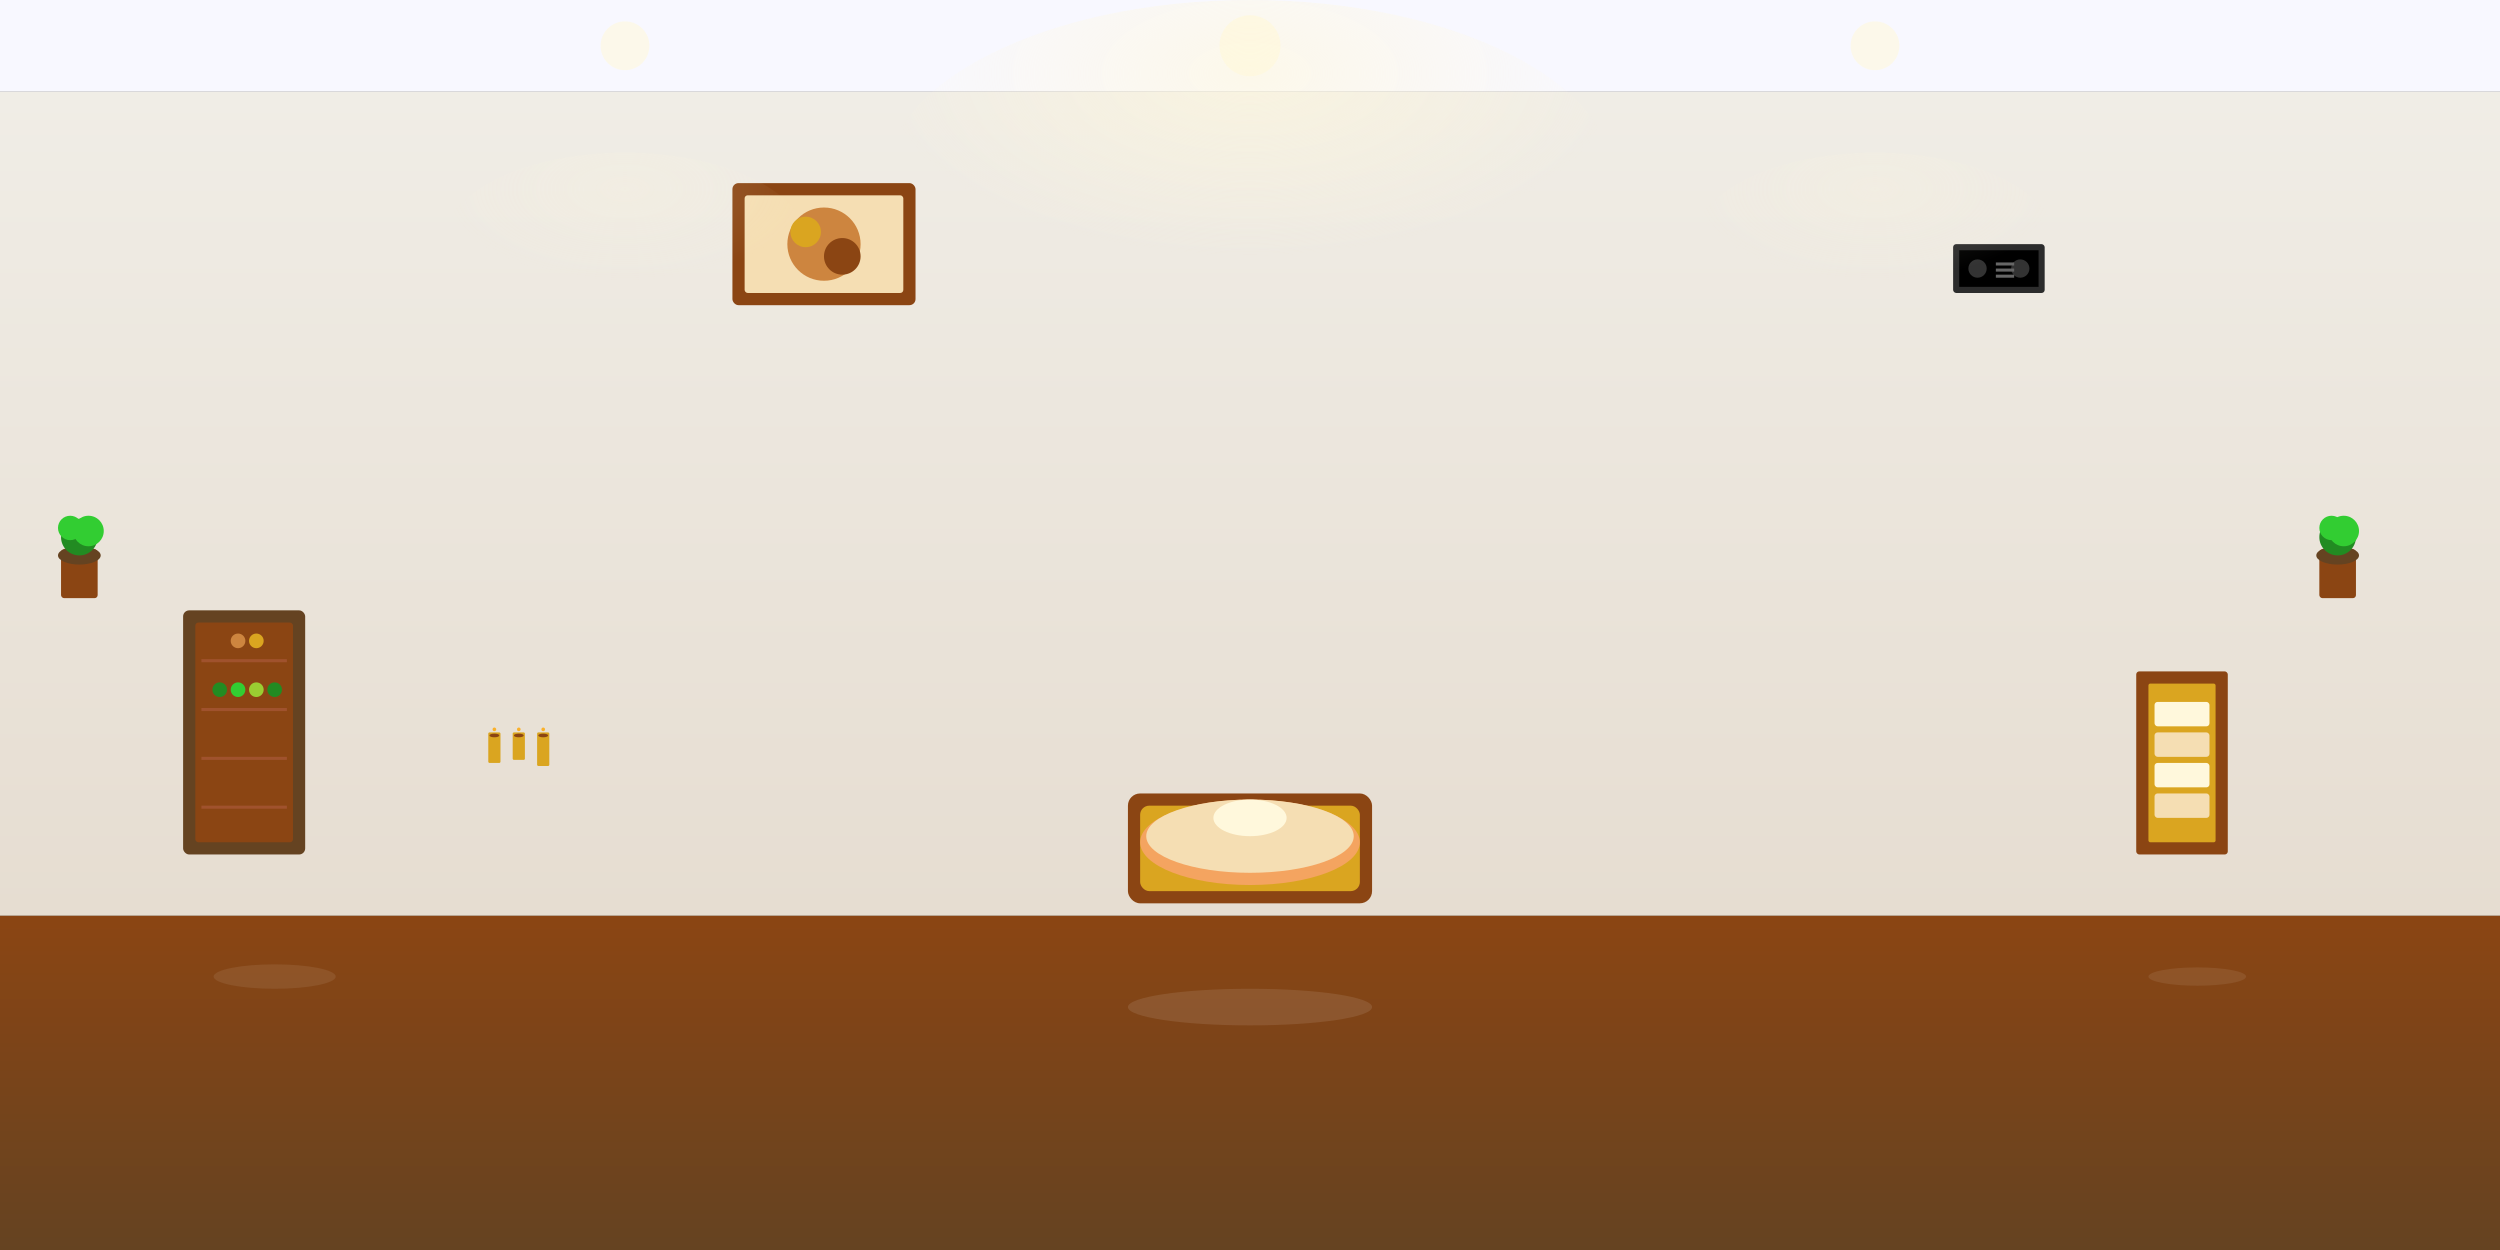<?xml version="1.0" encoding="UTF-8"?>
<svg width="4096" height="2048" viewBox="0 0 4096 2048" xmlns="http://www.w3.org/2000/svg">
  <rect x="0" y="0" width="4096" height="2048" fill="#808080" stroke="none"/>
  <!-- Background gradient -->
  <defs>
    <linearGradient id="wallGradient" x1="0%" y1="0%" x2="0%" y2="100%">
      <stop offset="0%" style="stop-color:#f0ede6;stop-opacity:1" />
      <stop offset="100%" style="stop-color:#e6ddd1;stop-opacity:1" />
    </linearGradient>
    <linearGradient id="floorGradient" x1="0%" y1="0%" x2="0%" y2="100%">
      <stop offset="0%" style="stop-color:#8b4513;stop-opacity:1" />
      <stop offset="100%" style="stop-color:#654321;stop-opacity:1" />
    </linearGradient>
    <radialGradient id="lightGradient" cx="50%" cy="20%" r="50%">
      <stop offset="0%" style="stop-color:#fff8dc;stop-opacity:0.6" />
      <stop offset="100%" style="stop-color:#fff8dc;stop-opacity:0" />
    </radialGradient>
  </defs>
  
  <!-- Floor -->
  <rect x="0" y="1500" width="4096" height="548" fill="url(#floorGradient)"/>
  
  <!-- Walls -->
  <rect x="0" y="150" width="4096" height="1350" fill="url(#wallGradient)"/>
  
  <!-- Massage Table (center) -->
  <g transform="translate(1848, 1300)">
    <!-- Table base -->
    <rect x="0" y="0" width="400" height="180" fill="#8b4513" rx="20"/>
    <rect x="20" y="20" width="360" height="140" fill="#daa520" rx="15"/>
    
    <!-- Cushion -->
    <ellipse cx="200" cy="80" rx="180" ry="70" fill="#f4a460"/>
    <ellipse cx="200" cy="70" rx="170" ry="60" fill="#f5deb3"/>
    
    <!-- Pillow -->
    <ellipse cx="200" cy="40" rx="60" ry="30" fill="#fff8dc"/>
  </g>
  
  <!-- Essential oils cabinet (left) -->
  <g transform="translate(300, 1000)">
    <rect x="0" y="0" width="200" height="400" fill="#654321" rx="10"/>
    <rect x="20" y="20" width="160" height="360" fill="#8b4513" rx="5"/>
    
    <!-- Shelves -->
    <rect x="30" y="80" width="140" height="5" fill="#a0522d"/>
    <rect x="30" y="160" width="140" height="5" fill="#a0522d"/>
    <rect x="30" y="240" width="140" height="5" fill="#a0522d"/>
    <rect x="30" y="320" width="140" height="5" fill="#a0522d"/>
    
    <!-- Bottles -->
    <circle cx="60" cy="50" r="12" fill="#8b4513"/>
    <circle cx="90" cy="50" r="12" fill="#cd853f"/>
    <circle cx="120" cy="50" r="12" fill="#daa520"/>
    <circle cx="150" cy="50" r="12" fill="#8b4513"/>
    
    <circle cx="60" cy="130" r="12" fill="#228b22"/>
    <circle cx="90" cy="130" r="12" fill="#32cd32"/>
    <circle cx="120" cy="130" r="12" fill="#9acd32"/>
    <circle cx="150" cy="130" r="12" fill="#228b22"/>
  </g>
  
  <!-- Towel rack (right) -->
  <g transform="translate(3500, 1100)">
    <rect x="0" y="0" width="150" height="300" fill="#8b4513" rx="5"/>
    <rect x="20" y="20" width="110" height="260" fill="#daa520" rx="3"/>
    
    <!-- Towels -->
    <rect x="30" y="50" width="90" height="40" fill="#fff8dc" rx="5"/>
    <rect x="30" y="100" width="90" height="40" fill="#f5deb3" rx="5"/>
    <rect x="30" y="150" width="90" height="40" fill="#fff8dc" rx="5"/>
    <rect x="30" y="200" width="90" height="40" fill="#f5deb3" rx="5"/>
  </g>
  
  <!-- Candles (ambient lighting) -->
  <g transform="translate(800, 1200)">
    <rect x="0" y="0" width="20" height="50" fill="#daa520" rx="2"/>
    <ellipse cx="10" cy="5" rx="8" ry="3" fill="#8b4513"/>
    <circle cx="10" cy="-5" r="3" fill="#ffa500" opacity="0.8"/>
    
    <rect x="40" y="0" width="20" height="45" fill="#daa520" rx="2"/>
    <ellipse cx="50" cy="5" rx="8" ry="3" fill="#8b4513"/>
    <circle cx="50" cy="-5" r="3" fill="#ffa500" opacity="0.8"/>
    
    <rect x="80" y="0" width="20" height="55" fill="#daa520" rx="2"/>
    <ellipse cx="90" cy="5" rx="8" ry="3" fill="#8b4513"/>
    <circle cx="90" cy="-5" r="3" fill="#ffa500" opacity="0.8"/>
  </g>
  
  <!-- Sound system -->
  <g transform="translate(3200, 400)">
    <rect x="0" y="0" width="150" height="80" fill="#2c2c2c" rx="5"/>
    <rect x="10" y="10" width="130" height="60" fill="#000"/>
    <circle cx="40" cy="40" r="15" fill="#333"/>
    <circle cx="110" cy="40" r="15" fill="#333"/>
    <rect x="70" y="30" width="30" height="5" fill="#666"/>
    <rect x="70" y="40" width="30" height="5" fill="#666"/>
    <rect x="70" y="50" width="30" height="5" fill="#666"/>
  </g>
  
  <!-- Wall art -->
  <g transform="translate(1200, 300)">
    <rect x="0" y="0" width="300" height="200" fill="#8b4513" rx="10"/>
    <rect x="20" y="20" width="260" height="160" fill="#f5deb3" rx="5"/>
    <circle cx="150" cy="100" r="60" fill="#cd853f"/>
    <circle cx="120" cy="80" r="25" fill="#daa520"/>
    <circle cx="180" cy="120" r="30" fill="#8b4513"/>
  </g>
  
  <!-- Plants -->
  <g transform="translate(100, 900)">
    <rect x="0" y="0" width="60" height="80" fill="#8b4513" rx="5"/>
    <ellipse cx="30" cy="10" rx="35" ry="15" fill="#654321"/>
    <circle cx="30" cy="-20" r="30" fill="#228b22"/>
    <circle cx="15" cy="-35" r="20" fill="#32cd32"/>
    <circle cx="45" cy="-30" r="25" fill="#32cd32"/>
  </g>
  
  <g transform="translate(3800, 900)">
    <rect x="0" y="0" width="60" height="80" fill="#8b4513" rx="5"/>
    <ellipse cx="30" cy="10" rx="35" ry="15" fill="#654321"/>
    <circle cx="30" cy="-20" r="30" fill="#228b22"/>
    <circle cx="20" cy="-35" r="20" fill="#32cd32"/>
    <circle cx="40" cy="-30" r="25" fill="#32cd32"/>
  </g>
  
  <!-- Ceiling -->
  <rect x="0" y="0" width="4096" height="150" fill="#f8f8ff"/>
  
  <!-- Ceiling lights -->
  <circle cx="1024" cy="75" r="40" fill="#fff8dc" opacity="0.6"/>
  <circle cx="2048" cy="75" r="50" fill="#fff8dc" opacity="0.7"/>
  <circle cx="3072" cy="75" r="40" fill="#fff8dc" opacity="0.6"/>
  
  <!-- Ambient lighting -->
  <ellipse cx="2048" cy="300" rx="600" ry="300" fill="url(#lightGradient)"/>
  <ellipse cx="1024" cy="400" rx="300" ry="150" fill="url(#lightGradient)" opacity="0.3"/>
  <ellipse cx="3072" cy="400" rx="300" ry="150" fill="url(#lightGradient)" opacity="0.3"/>
  
  <!-- Floor reflections -->
  <ellipse cx="2048" cy="1650" rx="200" ry="30" fill="#ffffff" opacity="0.1"/>
  <ellipse cx="450" cy="1600" rx="100" ry="20" fill="#ffffff" opacity="0.08"/>
  <ellipse cx="3600" cy="1600" rx="80" ry="15" fill="#ffffff" opacity="0.08"/>
</svg>